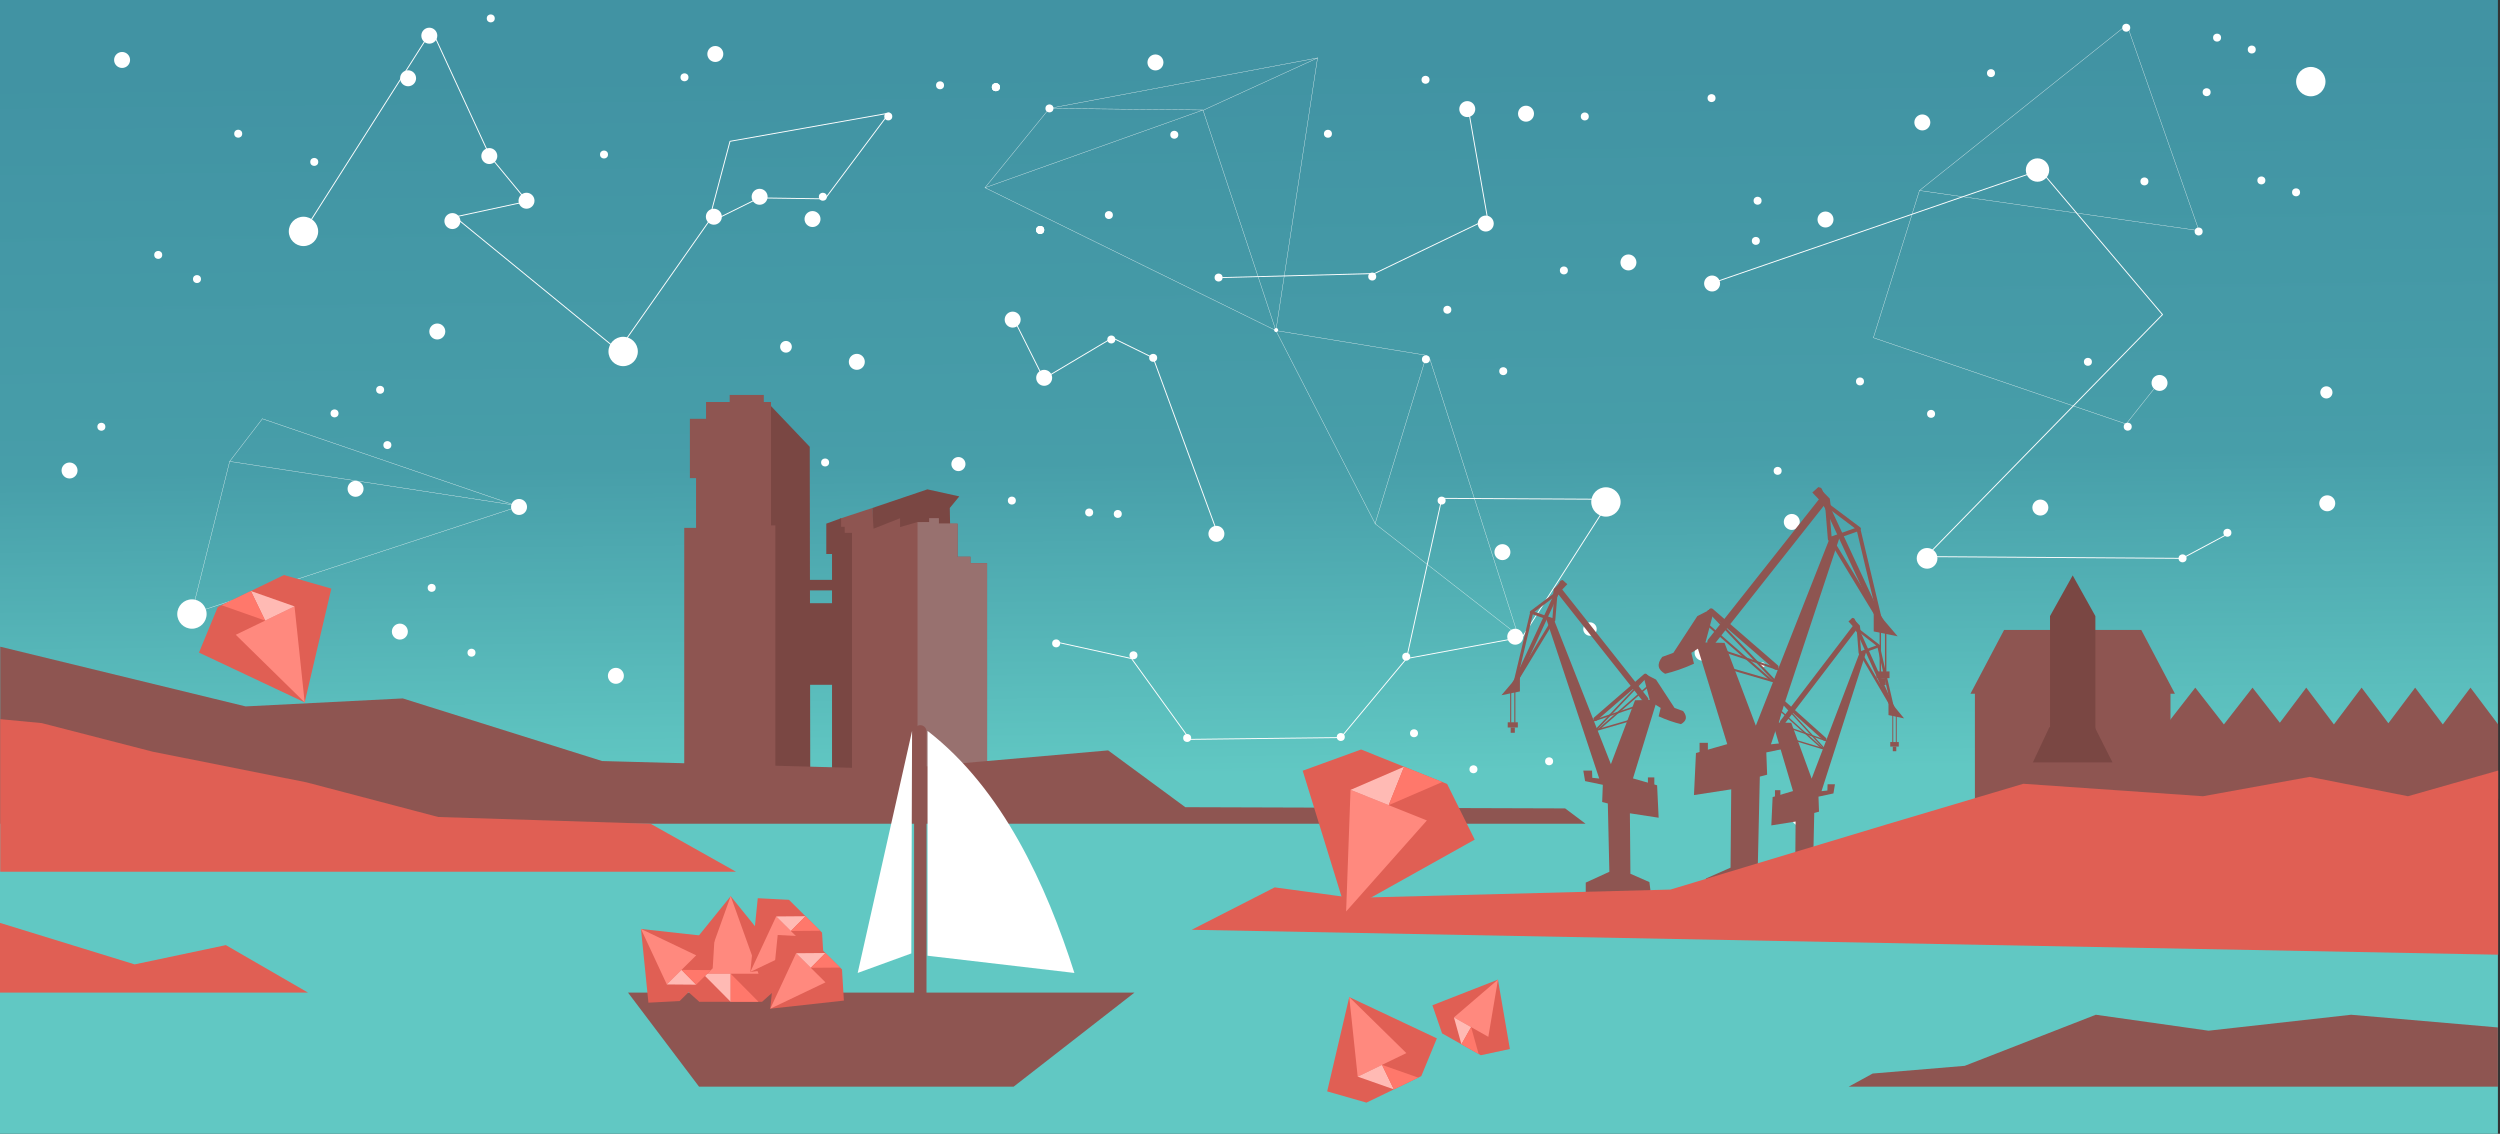 <?xml version="1.0" standalone="no"?><!DOCTYPE svg PUBLIC "-//W3C//DTD SVG 1.1//EN" "http://www.w3.org/Graphics/SVG/1.1/DTD/svg11.dtd"><svg width="100%" height="100%" viewBox="0 0 807 366" version="1.1" xmlns="http://www.w3.org/2000/svg" xmlns:xlink="http://www.w3.org/1999/xlink" xml:space="preserve" style="fill-rule:evenodd;clip-rule:evenodd;stroke-linecap:round;stroke-linejoin:round;stroke-miterlimit:1.414;"><rect x="0" y="0" width="807" height="366" fill="#333333" stroke="none"/><g><rect id="bg" x="0" y="-5.961" width="806.327" height="372.392" style="fill:url(#_Linear1);"/><g><g id="links"><g><path d="M338.751,34.992l-20.798,25.6l70.393,-25.086l-49.595,-0.514Z" style="fill:none;stroke-width:0.1px;stroke:#fff;"/><path d="M317.953,60.592l93.911,46.117l-23.518,-71.112l36.957,-16.898" style="fill:none;stroke-width:0.1px;stroke:#fff;"/><path d="M425.303,18.699l-13.439,88.01l48.636,7.999l-16.639,54.4" style="fill:none;stroke-width:0.1px;stroke:#fff;"/><path d="M338.76,34.974l86.543,-16.275" style="fill:none;stroke-width:0.1px;stroke:#fff;"/><path d="M411.864,106.709l32.077,62.399" style="fill:none;stroke-width:0.1px;stroke:#fff;"/><path d="M461.58,115.972l28.437,89.054l-46.076,-35.918" style="fill:none;stroke-width:0.1px;stroke:#fff;"/><path d="M61.816,198.15l106.07,-34.803l-93.751,-14.4l-12.319,49.203Z" style="fill:none;stroke-width:0.1px;stroke:#fff;"/><path d="M84.694,135.187l-10.551,13.747" style="fill:none;stroke-width:0.1px;stroke:#fff;"/><path d="M167.886,163.667l-83.192,-28.48" style="fill:none;stroke-width:0.1px;stroke:#fff;"/><path d="M604.727,109.021l14.879,-47.52l90.231,12.96" style="fill:none;stroke-width:0.1px;stroke:#fff;"/><path d="M709.837,74.461l-23.256,-66.465l-66.975,53.505" style="fill:none;stroke-width:0.1px;stroke:#fff;"/><path d="M604.727,109.021l81.593,27.84l11.039,-13.92" style="fill:none;stroke-width:0.1px;stroke:#fff;"/></g><g id="stars"><ellipse cx="321.466" cy="28.139" rx="1.29" ry="1.29" style="fill:#fff;"/><ellipse cx="379.06" cy="43.499" rx="1.29" ry="1.29" style="fill:#fff;"/><ellipse cx="194.975" cy="49.877" rx="1.29" ry="1.29" style="fill:#fff;"/><ellipse cx="511.57" cy="37.593" rx="1.29" ry="1.29" style="fill:#fff;"/><ellipse cx="709.722" cy="74.728" rx="1.29" ry="1.29" style="fill:#fff;"/><ellipse cx="726.869" cy="15.989" rx="1.29" ry="1.29" style="fill:#fff;"/><ellipse cx="715.67" cy="12.149" rx="1.29" ry="1.29" style="fill:#fff;"/><ellipse cx="712.301" cy="29.761" rx="1.29" ry="1.29" style="fill:#fff;"/><ellipse cx="552.485" cy="31.669" rx="1.29" ry="1.29" style="fill:#fff;"/><ellipse cx="326.625" cy="161.589" rx="1.29" ry="1.29" style="fill:#fff;"/><ellipse cx="351.583" cy="165.429" rx="1.29" ry="1.29" style="fill:#fff;"/><ellipse cx="125.043" cy="143.669" rx="1.29" ry="1.29" style="fill:#fff;"/><ellipse cx="76.895" cy="43.159" rx="1.29" ry="1.29" style="fill:#fff;"/><ellipse cx="101.442" cy="52.269" rx="1.29" ry="1.29" style="fill:#fff;"/><ellipse cx="321.466" cy="28.139" rx="1.29" ry="1.29" style="fill:#fff;"/><ellipse cx="114.774" cy="157.789" rx="2.58" ry="2.58" style="fill:#fff;"/><ellipse cx="262.281" cy="70.709" rx="2.58" ry="2.58" style="fill:#fff;"/><ellipse cx="745.927" cy="26.348" rx="4.74" ry="4.74" style="fill:#fff;"/><ellipse cx="131.733" cy="25.269" rx="2.58" ry="2.58" style="fill:#fff;"/><ellipse cx="357.942" cy="69.419" rx="1.29" ry="1.29" style="fill:#fff;"/><ellipse cx="428.656" cy="43.179" rx="1.29" ry="1.29" style="fill:#fff;"/><ellipse cx="321.466" cy="28.139" rx="1.29" ry="1.29" style="fill:#fff;"/><ellipse cx="473.634" cy="35.214" rx="2.58" ry="2.58" style="fill:#fff;"/><ellipse cx="230.904" cy="17.429" rx="2.58" ry="2.58" style="fill:#fff;"/><ellipse cx="589.271" cy="70.858" rx="2.58" ry="2.58" style="fill:#fff;"/><ellipse cx="484.981" cy="178.229" rx="2.58" ry="2.58" style="fill:#fff;"/><ellipse cx="653.926" cy="231.029" rx="2.58" ry="2.58" style="fill:#fff;"/><ellipse cx="525.658" cy="84.717" rx="2.58" ry="2.58" style="fill:#fff;"/></g><g id="links2"><path d="M97.568,75.498l41.819,-65.767l18.771,40.713l12.01,14.558l-23.315,5.025l52.72,43.117l29.184,-41.568l6.886,-25.957l51.364,-9.112l-20.7,27.684l-21.284,-0.308l-14.047,6.958" style="fill:none;stroke-width:0.3px;stroke:#fff;"/><path d="M327.102,102.666l9.808,19.582l22.164,-13.198l13.169,6.462l20.886,56.893" style="fill:none;stroke-width:0.3px;stroke:#fff;"/><path d="M552.665,91.387l105.922,-36.497l39.469,46.653l-76.327,78.134l82.694,0.558l15.024,-8.042" style="fill:none;stroke-width:0.3px;stroke:#fff;"/><path d="M519.872,161.172l-28.46,44.474l-37.387,6.945l11.404,-51.726l54.443,0.307Z" style="fill:none;stroke-width:0.3px;stroke:#fff;"/><path d="M454.025,212.591l-21.206,25.495l-48.731,0.58l-18.817,-26.075l-23.62,-5.195" style="fill:none;stroke-width:0.3px;stroke:#fff;"/><path d="M474.247,36.7l5.965,34.011l-36.538,17.586l-49.023,1.295" style="fill:none;stroke-width:0.3px;stroke:#fff;"/></g></g><g id="stars1"><ellipse cx="303.448" cy="27.531" rx="1.29" ry="1.29" style="fill:#fff;"/><ellipse cx="286.737" cy="37.587" rx="1.29" ry="1.29" style="fill:#fff;"/><ellipse cx="358.73" cy="109.587" rx="1.29" ry="1.29" style="fill:#fff;"/><ellipse cx="467.201" cy="99.987" rx="1.29" ry="1.29" style="fill:#fff;"/><ellipse cx="411.939" cy="106.544" rx="0.645" ry="0.645" style="fill:#fff;"/><ellipse cx="567.351" cy="64.797" rx="1.29" ry="1.29" style="fill:#fff;"/><ellipse cx="686.35" cy="8.95" rx="1.29" ry="1.29" style="fill:#fff;"/><ellipse cx="642.69" cy="23.611" rx="1.29" ry="1.29" style="fill:#fff;"/><ellipse cx="504.82" cy="87.297" rx="1.29" ry="1.29" style="fill:#fff;"/><ellipse cx="460.161" cy="25.757" rx="1.29" ry="1.29" style="fill:#fff;"/><ellipse cx="234.301" cy="155.677" rx="1.29" ry="1.29" style="fill:#fff;"/><ellipse cx="266.347" cy="149.289" rx="1.29" ry="1.29" style="fill:#fff;"/><ellipse cx="32.72" cy="137.757" rx="1.29" ry="1.29" style="fill:#fff;"/><ellipse cx="63.587" cy="90.083" rx="1.29" ry="1.29" style="fill:#fff;"/><ellipse cx="51.072" cy="82.288" rx="1.29" ry="1.29" style="fill:#fff;"/><ellipse cx="158.42" cy="5.942" rx="1.29" ry="1.29" style="fill:#fff;"/><ellipse cx="230.432" cy="69.957" rx="2.58" ry="2.58" style="fill:#fff;"/><ellipse cx="22.451" cy="151.877" rx="2.58" ry="2.58" style="fill:#fff;"/><ellipse cx="169.957" cy="64.797" rx="2.58" ry="2.58" style="fill:#fff;"/><ellipse cx="141.16" cy="107.007" rx="2.58" ry="2.58" style="fill:#fff;"/><ellipse cx="201.154" cy="113.457" rx="4.74" ry="4.74" style="fill:#fff;"/><ellipse cx="97.964" cy="74.697" rx="4.74" ry="4.74" style="fill:#fff;"/><ellipse cx="657.712" cy="54.89" rx="3.777" ry="3.777" style="fill:#fff;"/><ellipse cx="39.409" cy="19.357" rx="2.58" ry="2.58" style="fill:#fff;"/><ellipse cx="265.619" cy="63.507" rx="1.29" ry="1.29" style="fill:#fff;"/><ellipse cx="338.76" cy="34.992" rx="1.29" ry="1.29" style="fill:#fff;"/><ellipse cx="220.95" cy="24.951" rx="1.29" ry="1.29" style="fill:#fff;"/><ellipse cx="372.979" cy="20.157" rx="2.58" ry="2.58" style="fill:#fff;"/><ellipse cx="138.58" cy="11.517" rx="2.58" ry="2.58" style="fill:#fff;"/><ellipse cx="492.597" cy="36.7" rx="2.58" ry="2.58" style="fill:#fff;"/><ellipse cx="392.657" cy="172.317" rx="2.58" ry="2.58" style="fill:#fff;"/><ellipse cx="568.923" cy="214.619" rx="0.809" ry="0.809" style="fill:#fff;"/><ellipse cx="552.665" cy="91.516" rx="2.58" ry="2.58" style="fill:#fff;"/></g><g id="stars2"><ellipse cx="335.766" cy="74.232" rx="1.29" ry="1.29" style="fill:#fff;"/><ellipse cx="393.361" cy="89.592" rx="1.29" ry="1.29" style="fill:#fff;"/><ellipse cx="465.354" cy="161.592" rx="1.29" ry="1.29" style="fill:#fff;"/><ellipse cx="573.825" cy="151.992" rx="1.29" ry="1.29" style="fill:#fff;"/><ellipse cx="673.976" cy="116.802" rx="1.29" ry="1.29" style="fill:#fff;"/><ellipse cx="741.17" cy="62.082" rx="1.29" ry="1.29" style="fill:#fff;"/><ellipse cx="729.971" cy="58.242" rx="1.29" ry="1.29" style="fill:#fff;"/><ellipse cx="692.214" cy="58.562" rx="1.29" ry="1.29" style="fill:#fff;"/><ellipse cx="566.785" cy="77.762" rx="1.29" ry="1.29" style="fill:#fff;"/><ellipse cx="340.926" cy="207.682" rx="1.29" ry="1.29" style="fill:#fff;"/><ellipse cx="365.883" cy="211.522" rx="1.29" ry="1.29" style="fill:#fff;"/><ellipse cx="139.344" cy="189.762" rx="1.29" ry="1.29" style="fill:#fff;"/><ellipse cx="107.986" cy="133.442" rx="1.29" ry="1.29" style="fill:#fff;"/><ellipse cx="122.705" cy="125.832" rx="1.29" ry="1.29" style="fill:#fff;"/><ellipse cx="335.766" cy="74.232" rx="1.29" ry="1.29" style="fill:#fff;"/><ellipse cx="337.056" cy="121.962" rx="2.58" ry="2.58" style="fill:#fff;"/><ellipse cx="129.075" cy="203.882" rx="2.58" ry="2.58" style="fill:#fff;"/><ellipse cx="276.581" cy="116.802" rx="2.58" ry="2.58" style="fill:#fff;"/><ellipse cx="253.711" cy="111.944" rx="1.89" ry="1.89" style="fill:#fff;"/><ellipse cx="247.784" cy="159.012" rx="2.58" ry="2.58" style="fill:#fff;"/><ellipse cx="309.379" cy="149.803" rx="2.276" ry="2.276" style="fill:#fff;"/><ellipse cx="146.033" cy="71.362" rx="2.58" ry="2.58" style="fill:#fff;"/><ellipse cx="372.243" cy="115.512" rx="1.29" ry="1.29" style="fill:#fff;"/><ellipse cx="442.956" cy="89.272" rx="1.29" ry="1.29" style="fill:#fff;"/><ellipse cx="335.766" cy="74.232" rx="1.29" ry="1.29" style="fill:#fff;"/><ellipse cx="479.603" cy="72.162" rx="2.58" ry="2.58" style="fill:#fff;"/><ellipse cx="245.204" cy="63.522" rx="2.58" ry="2.58" style="fill:#fff;"/><ellipse cx="620.53" cy="39.522" rx="2.58" ry="2.58" style="fill:#fff;"/><ellipse cx="513.241" cy="203.056" rx="2.17" ry="2.17" style="fill:#fff;"/><ellipse cx="668.226" cy="277.122" rx="2.58" ry="2.58" style="fill:#fff;"/><ellipse cx="658.627" cy="163.842" rx="2.58" ry="2.58" style="fill:#fff;"/></g><g id="stars3"><ellipse cx="456.442" cy="236.692" rx="1.29" ry="1.29" style="fill:#fff;"/><ellipse cx="432.812" cy="237.902" rx="1.29" ry="1.29" style="fill:#fff;"/><ellipse cx="360.819" cy="165.902" rx="1.29" ry="1.29" style="fill:#fff;"/><ellipse cx="252.349" cy="175.502" rx="1.29" ry="1.29" style="fill:#fff;"/><ellipse cx="152.198" cy="210.692" rx="1.29" ry="1.29" style="fill:#fff;"/><ellipse cx="85.004" cy="265.412" rx="1.29" ry="1.29" style="fill:#fff;"/><ellipse cx="96.203" cy="269.252" rx="1.29" ry="1.29" style="fill:#fff;"/><ellipse cx="133.959" cy="268.932" rx="1.29" ry="1.29" style="fill:#fff;"/><ellipse cx="259.388" cy="249.732" rx="1.29" ry="1.29" style="fill:#fff;"/><ellipse cx="485.248" cy="119.812" rx="1.29" ry="1.29" style="fill:#fff;"/><ellipse cx="460.29" cy="115.972" rx="1.29" ry="1.29" style="fill:#fff;"/><ellipse cx="686.83" cy="137.732" rx="1.29" ry="1.29" style="fill:#fff;"/><ellipse cx="719.005" cy="171.972" rx="1.29" ry="1.29" style="fill:#fff;"/><ellipse cx="704.534" cy="180.235" rx="1.29" ry="1.29" style="fill:#fff;"/><ellipse cx="623.352" cy="133.594" rx="1.29" ry="1.29" style="fill:#fff;"/><ellipse cx="600.407" cy="123.125" rx="1.29" ry="1.29" style="fill:#fff;"/><ellipse cx="500.05" cy="245.743" rx="1.29" ry="1.29" style="fill:#fff;"/><ellipse cx="489.117" cy="205.532" rx="2.58" ry="2.58" style="fill:#fff;"/><ellipse cx="697.099" cy="123.612" rx="2.58" ry="2.58" style="fill:#fff;"/><ellipse cx="549.592" cy="210.692" rx="2.58" ry="2.58" style="fill:#fff;"/><ellipse cx="751.239" cy="162.464" rx="2.58" ry="2.58" style="fill:#fff;"/><ellipse cx="750.957" cy="126.665" rx="1.966" ry="1.966" style="fill:#fff;"/><ellipse cx="578.389" cy="168.482" rx="2.58" ry="2.58" style="fill:#fff;"/><ellipse cx="518.395" cy="162.032" rx="4.74" ry="4.74" style="fill:#fff;"/><ellipse cx="622.062" cy="180.235" rx="3.345" ry="3.345" style="fill:#fff;"/><ellipse cx="61.956" cy="198.212" rx="4.74" ry="4.74" style="fill:#fff;"/><ellipse cx="680.14" cy="256.132" rx="2.58" ry="2.58" style="fill:#fff;"/><ellipse cx="453.93" cy="211.982" rx="1.29" ry="1.29" style="fill:#fff;"/><ellipse cx="383.217" cy="238.222" rx="1.29" ry="1.29" style="fill:#fff;"/><ellipse cx="475.629" cy="248.323" rx="1.29" ry="1.29" style="fill:#fff;"/><ellipse cx="346.57" cy="255.332" rx="2.58" ry="2.58" style="fill:#fff;"/><ellipse cx="580.969" cy="263.972" rx="2.58" ry="2.58" style="fill:#fff;"/><ellipse cx="198.807" cy="218.158" rx="2.58" ry="2.58" style="fill:#fff;"/><ellipse cx="326.892" cy="103.172" rx="2.58" ry="2.58" style="fill:#fff;"/><ellipse cx="157.947" cy="50.372" rx="2.58" ry="2.58" style="fill:#fff;"/><ellipse cx="167.546" cy="163.652" rx="2.58" ry="2.58" style="fill:#fff;"/></g><g><path d="M64.227,210.652l34.125,16.08l8.603,-36.733l-15.296,-4.384l-21.364,10.326l-6.068,14.711Z" style="fill:#e05f54;"/><g><path d="M98.352,226.732l-3.28,-30.99l-18.963,9.166l22.243,21.824Z" style="fill:#ff897e;"/><path d="M95.072,195.742l-14.095,-4.964l4.614,9.547l9.481,-4.583Z" style="fill:#ffbab4;"/><path d="M71.495,195.361l14.096,4.964l-4.614,-9.547l-9.482,4.583Z" style="fill:#ff786b;"/></g></g><g><path d="M463.821,335.182l-28.279,-13.326l-7.129,30.44l12.676,3.633l17.704,-8.557l5.028,-12.19Z" style="fill:#e05f54;"/><g><path d="M435.542,321.856l2.718,25.681l15.715,-7.596l-18.433,-18.085Z" style="fill:#ff897e;"/><path d="M438.26,347.537l11.681,4.114l-3.824,-7.912l-7.857,3.798Z" style="fill:#ffbab4;"/><path d="M457.798,347.853l-11.681,-4.114l3.824,7.912l7.857,-3.798Z" style="fill:#ff786b;"/></g></g><g><path d="M487.388,338.616l-3.85,-22.396l-21.164,8.274l3.124,9.075l12.507,7.061l9.383,-2.014Z" style="fill:#e05f54;"/><g><path d="M483.538,316.22l-14.208,12.201l11.102,6.268l3.106,-18.469Z" style="fill:#ff897e;"/><path d="M469.33,328.421l2.421,8.678l3.13,-5.544l-5.551,-3.134Z" style="fill:#ffbab4;"/><path d="M477.302,340.233l-2.421,-8.678l-3.13,5.544l5.551,3.134Z" style="fill:#ff786b;"/></g></g><g><path d="M501.622,200.054l18.376,46.616l7.789,-20.622l7.127,-0.159l-7.789,25.381l7.789,2.221l0.497,10.471l-9.281,-1.428l0.166,19.512l6.132,2.697l0.497,3.965l-21.047,0l0,-3.807l7.623,-3.49l-0.497,-22.049l-1.823,-0.476l0.207,-5.552l-5.718,-1.19l-0.58,-3.393l2.818,0l0.083,2.322l2.237,0.238l-17.215,-51.894l2.609,0.637Z" style="fill:#8e5551;"/><path d="M503.28,190.593l27.843,35.216" style="fill:none;stroke-width:1.95px;stroke:#8e5551;"/><path d="M504.151,187.976l-15.165,32.599" style="fill:none;stroke-width:1.3px;stroke:#8e5551;"/><path d="M502.261,191.664l-0.696,8.526l-7.259,-2.554l7.955,-5.972Z" style="fill:none;stroke-width:0.98px;stroke:#8e5551;"/><path d="M488.986,220.575l5.32,-22.367l-5.32,22.367Z" style="fill:none;stroke-width:0.98px;stroke:#8e5551;"/><path d="M501.366,200.19l-12.38,20.385" style="fill:none;stroke-width:0.98px;stroke:#8e5551;"/><path d="M533.186,225.809l-2.063,-7.709l-16.134,13.992" style="fill:none;stroke-width:1.3px;stroke:#8e5551;"/><path d="M531.794,221.717l-15.612,13.611" style="fill:none;stroke-width:0.52px;stroke:#8e5551;"/><path d="M527.916,228.106l-13.486,4.521" style="fill:none;stroke-width:0.52px;stroke:#8e5551;"/><path d="M526.424,232.478l-11.435,3.326l16.805,-17.704" style="fill:none;stroke-width:0.52px;stroke:#8e5551;"/><path d="M531.11,217.612l3.459,1.76l5.975,9.15l2.77,1.013c1.474,1.865 1.06,3.222 -0.71,4.215c-2.29,-0.56 -4.678,-1.374 -7.193,-2.515l0.659,-2.713l-2.884,-1.808l-2.076,-9.102Z" style="fill:#8e5551;"/><path d="M487.968,220.534l-3.3,3.878l5.96,-1.218l0,-6.457l-2.66,3.797Z" style="fill:#8e5551;"/><rect x="486.692" y="233.157" width="3.262" height="1.675" style="fill:#8e5551;"/><rect x="487.648" y="234.832" width="1.339" height="1.713" style="fill:#8e5551;"/><path d="M488.986,233.157l0,-10.127" style="fill:none;stroke-width:0.36px;stroke:#8e5551;"/><path d="M487.648,233.157l0,-10.127" style="fill:none;stroke-width:0.36px;stroke:#8e5551;"/><path d="M500.911,194.915l0.665,-4.804l2.824,-2.889l1.526,1.357l-1.775,1.876l-3.24,4.46Z" style="fill:#8e5551;"/><rect x="531.946" y="250.947" width="2.072" height="2.855" style="fill:#8e5551;"/></g><g><path d="M590.592,173.845l-23.809,60.397l-10.092,-26.718l-9.233,-0.206l10.092,32.885l-10.092,2.877l-0.644,13.566l12.024,-1.85l-0.214,25.28l-7.945,3.494l-0.644,5.138l27.27,0l0,-4.932l-9.878,-4.522l0.644,-28.568l2.362,-0.617l-0.268,-7.193l7.408,-1.542l0.751,-4.395l-3.65,0l-0.107,3.008l-2.899,0.308l22.304,-67.236l-3.38,0.826Z" style="fill:#8e5551;"/><path d="M588.443,161.587l-36.073,45.627" style="fill:none;stroke-width:2.53px;stroke:#8e5551;"/><path d="M587.316,158.196l19.647,42.236" style="fill:none;stroke-width:1.69px;stroke:#8e5551;"/><path d="M589.764,162.975l0.902,11.046l9.404,-3.308l-10.306,-7.738Z" style="fill:none;stroke-width:1.27px;stroke:#8e5551;"/><path d="M606.963,200.432l-6.893,-28.979l6.893,28.979Z" style="fill:none;stroke-width:1.27px;stroke:#8e5551;"/><path d="M590.923,174.021l16.04,26.411" style="fill:none;stroke-width:1.26px;stroke:#8e5551;"/><path d="M549.697,207.214l2.673,-9.988l20.903,18.128" style="fill:none;stroke-width:1.69px;stroke:#8e5551;"/><path d="M551.5,201.912l20.227,17.635" style="fill:none;stroke-width:0.67px;stroke:#8e5551;"/><path d="M556.525,210.19l17.473,5.857" style="fill:none;stroke-width:0.67px;stroke:#8e5551;"/><path d="M558.457,215.855l14.816,4.308l-21.773,-22.937" style="fill:none;stroke-width:0.67px;stroke:#8e5551;"/><path d="M552.386,196.594l-4.482,2.279l-7.741,11.856l-3.589,1.313c-1.91,2.415 -1.373,4.174 0.92,5.461c2.967,-0.726 6.061,-1.78 9.32,-3.259l-0.854,-3.515l3.737,-2.343l2.689,-11.792Z" style="fill:#8e5551;"/><path d="M608.282,200.379l4.277,5.025l-7.723,-1.578l0,-8.366l3.446,4.919Z" style="fill:#8e5551;"/><rect x="605.71" y="216.734" width="4.226" height="2.17" style="fill:#8e5551;"/><rect x="606.963" y="218.904" width="1.734" height="2.22" style="fill:#8e5551;"/><path d="M606.963,216.734l0,-13.121" style="fill:none;stroke-width:0.46px;stroke:#8e5551;"/><path d="M608.697,216.734l0,-13.121" style="fill:none;stroke-width:0.46px;stroke:#8e5551;"/><path d="M591.513,167.187l-0.862,-6.224l-3.658,-3.744l-1.978,1.759l2.301,2.43l4.197,5.779Z" style="fill:#8e5551;"/><rect x="548.62" y="239.783" width="2.684" height="3.7" style="fill:#8e5551;"/></g><g><path d="M600.32,210.624l-15.519,40.712l-6.578,-18.01l-6.018,-0.139l6.578,22.167l-6.578,1.94l-0.42,9.144l7.838,-1.246l-0.14,17.04l-5.179,2.355l-0.419,3.464l17.774,0l0,-3.325l-6.438,-3.048l0.42,-19.257l1.539,-0.416l-0.175,-4.849l4.829,-1.039l0.49,-2.963l-2.38,0l-0.07,2.028l-1.889,0.208l14.538,-45.323l-2.203,0.557Z" style="fill:#8e5551;"/><path d="M598.919,202.361l-23.512,30.757" style="fill:none;stroke-width:1.68px;stroke:#8e5551;"/><path d="M598.184,200.075l12.806,28.471" style="fill:none;stroke-width:1.12px;stroke:#8e5551;"/><path d="M599.78,203.296l0.588,7.447l6.13,-2.23l-6.718,-5.217Z" style="fill:none;stroke-width:0.84px;stroke:#8e5551;"/><path d="M610.99,228.546l-4.492,-19.535l4.492,19.535Z" style="fill:none;stroke-width:0.84px;stroke:#8e5551;"/><path d="M600.535,210.743l10.455,17.803" style="fill:none;stroke-width:0.84px;stroke:#8e5551;"/><path d="M573.664,233.118l1.743,-6.733l13.624,12.219" style="fill:none;stroke-width:1.12px;stroke:#8e5551;"/><path d="M574.84,229.544l13.184,11.886" style="fill:none;stroke-width:0.45px;stroke:#8e5551;"/><path d="M578.115,235.123l11.389,3.949" style="fill:none;stroke-width:0.45px;stroke:#8e5551;"/><path d="M579.374,238.942l9.657,2.904l-14.191,-15.461" style="fill:none;stroke-width:0.45px;stroke:#8e5551;"/><path d="M575.417,225.959l-2.921,1.536l-5.046,7.992l-2.339,0.885c-1.245,1.628 -0.895,2.813 0.6,3.681c1.934,-0.49 3.95,-1.2 6.074,-2.197l-0.556,-2.369l2.435,-1.579l1.753,-7.949Z" style="fill:#8e5551;"/><path d="M611.85,228.51l2.787,3.387l-5.033,-1.064l0,-5.639l2.246,3.316Z" style="fill:#8e5551;"/><rect x="610.173" y="239.534" width="2.754" height="1.463" style="fill:#8e5551;"/><rect x="610.99" y="240.997" width="1.13" height="1.496" style="fill:#8e5551;"/><path d="M610.99,239.534l0,-8.844" style="fill:none;stroke-width:0.31px;stroke:#8e5551;"/><path d="M612.12,239.534l0,-8.844" style="fill:none;stroke-width:0.31px;stroke:#8e5551;"/><path d="M600.92,206.136l-0.562,-4.196l-2.384,-2.523l-1.29,1.185l1.5,1.638l2.736,3.896Z" style="fill:#8e5551;"/><rect x="572.962" y="255.071" width="1.749" height="2.494" style="fill:#8e5551;"/></g><g><g><path d="M699.398,257.801l0,-23.96l9.238,-11.873l9.238,11.873l9.238,-11.873l8.822,11.338l8.527,-11.338l8.93,11.873l8.93,-11.873l8.645,11.495l8.645,-11.495l8.93,11.873l8.929,-11.873l8.93,11.873l0,23.96l-107.002,0Z" style="fill:#8e5551;"/></g><g><g><rect x="637.497" y="222.502" width="63.134" height="35.833" style="fill:#8e5551;"/><path d="M702.072,223.943l-66.016,0l10.872,-20.609l44.272,0l10.872,20.609Z" style="fill:#8e5551;"/></g><g><path d="M681.921,246.107l-25.714,0l5.334,-11.377l14.637,0l5.743,11.377Z" style="fill:#7a4743;"/><path d="M676.387,239.885l-14.646,0l0,-41.011l7.323,-13.136l7.323,13.136l0,41.011Z" style="fill:#7a4743;"/></g></g></g><path d="M806.4,308.177l-421.732,-8.041l26.8,-13.692l25.014,3.388l102.734,-2.68l69.681,-20.996l44.228,-13.151l57.997,4.02l34.485,-6.254l31.685,6.254l29.108,-8.29" style="fill:#e05f54;"/><g><g><g><path d="M281.564,163.981l17.802,-6.021l10.301,2.274l-3.077,3.747l0.134,6.823l-25.284,1.739l0.124,-8.562Z" style="fill:#7a4743;"/><g><path d="M271.155,167.407l10.418,-3.426l0.402,6.689l8.561,-3.389l0,2.854l5.619,-1.605l3.746,0l0,-1.249l3.077,0l0.134,1.784l6.02,0l0,10.636l4.147,0l0,2.075l5.351,0l0,68.5l-43.997,0l-0.206,-76.034l-4.693,-4.776l1.421,-2.059Z" style="fill:#8e5551;"/><path d="M296.183,168.541l0,81.735l22.447,0l0,-68.475l-5.363,0l0,-2.055l-4.192,0l0,-10.768l-6,0l0,-1.697l-3.123,0l0,1.244l-3.769,0.016Z" style="fill:#98716f;"/></g></g><path d="M261.463,194.719l7.112,0l0,-4.131l-7.118,0l0.006,4.131ZM261.503,221.048l0.044,29.228l-11.261,0l-6.719,-79.48l5.137,-39.897l12.682,13.325l0.065,42.949l7.124,0l0,-8.349l-1.851,0l0,-9.793l4.794,-1.75l0,2.765l1.159,0l0,1.962l2.355,0l0,78.268l-6.457,0l0,-29.228l-7.072,0Z" style="fill:#7a4743;"/></g><path d="M246.557,129.76l2.325,0l0,39.838l1.404,0l0,80.678l-29.498,0l0.084,-4.115l0,-75.761l3.813,0l0,-16.055l-1.99,0l0,-19.167l5.217,0l0,-5.418l7.625,0l0,-2.273l11.02,0l0,2.273Z" style="fill:#8e5551;"/></g><path d="M0.073,265.909l0,-57.154l79.213,19.274l50.734,-2.58l64.345,20.215l94.868,2.581l68.47,-6.022l24.909,18.338l122.615,0.392l6.599,4.956l-511.753,0Z" style="fill:#8e5551;"/><path d="M0.073,281.393l0,-49.248l13.409,1.275l35.84,9.234l49.625,9.892l42.535,11.183l68.529,2.18l27.569,15.484l-237.507,0Z" style="fill:#e05f54;"/><g><g><path d="M366.218,320.406l-163.499,0l22.929,30.369l101.556,0l39.014,-30.369Z" style="fill:#8e5551;"/><path d="M297.072,322.12l0,-86.034" style="fill:none;stroke-width:4px;stroke:#8e5551;"/><path d="M299.413,235.935l0,72.573l47.401,5.56c-9.046,-28.363 -23.178,-59.423 -47.401,-78.133Z" style="fill:#fff;"/><path d="M294.417,235.935l-0.244,71.832l-17.312,6.301l17.556,-78.133Z" style="fill:#fff;"/></g><g><g><path d="M256.122,314.327l-20.257,-25.039l-20.257,25.039l10.128,9.052l20.257,0l10.129,-9.052Z" style="fill:#e05f54;"/><g><path d="M235.865,289.288l-8.991,25.039l17.981,0l-8.99,-25.039Z" style="fill:#ff897e;"/><path d="M226.874,314.327l8.991,9.052l0,-9.052l-8.991,0Z" style="fill:#ffbab4;"/><path d="M244.855,323.379l-8.99,-9.052l0,9.052l8.99,0Z" style="fill:#ff786b;"/></g></g><g><path d="M230.675,302.493l-23.765,-2.621l2.398,23.79l10.071,-0.518l10.683,-10.584l0.613,-10.067Z" style="fill:#e05f54;"/><g><path d="M206.91,299.872l8.34,17.903l9.483,-9.395l-17.823,-8.508Z" style="fill:#ff897e;"/><path d="M215.25,317.775l9.47,0.077l-4.729,-4.774l-4.741,4.697Z" style="fill:#ffbab4;"/><path d="M229.462,313.154l-9.471,-0.076l4.729,4.774l4.742,-4.698Z" style="fill:#ff786b;"/></g></g><g><path d="M265.97,311.111l-23.765,2.62l2.398,-23.79l10.071,0.518l10.683,10.585l0.613,10.067Z" style="fill:#e05f54;"/><g><path d="M242.205,313.731l8.34,-17.903l9.483,9.396l-17.823,8.507Z" style="fill:#ff897e;"/><path d="M250.545,295.828l9.471,-0.076l-4.73,4.774l-4.741,-4.698Z" style="fill:#ffbab4;"/><path d="M264.757,300.449l-9.471,0.077l4.73,-4.774l4.741,4.697Z" style="fill:#ff786b;"/></g></g><g><path d="M272.407,322.989l-23.764,2.621l2.397,-23.79l10.071,0.518l10.684,10.585l0.612,10.066Z" style="fill:#e05f54;"/><g><path d="M248.643,325.61l8.339,-17.903l9.483,9.396l-17.822,8.507Z" style="fill:#ff897e;"/><path d="M256.982,307.707l9.471,-0.076l-4.729,4.774l-4.742,-4.698Z" style="fill:#ffbab4;"/><path d="M271.194,312.328l-9.47,0.077l4.729,-4.774l4.741,4.697Z" style="fill:#ff786b;"/></g></g></g></g><g><path d="M476.037,271.026l-41.508,23.199l-14.022,-45.44l18.852,-6.847l27.764,11.12l8.914,17.968Z" style="fill:#e05f54;"/><g><path d="M434.529,294.225l1.421,-39.255l24.645,9.871l-26.066,29.384Z" style="fill:#ff897e;"/><path d="M435.95,254.97l17.291,-7.472l-4.969,12.408l-12.322,-4.936Z" style="fill:#ffbab4;"/><path d="M465.563,252.434l-17.291,7.472l4.969,-12.408l12.322,4.936Z" style="fill:#ff786b;"/></g></g><path d="M806.327,331.659l-47.394,-4.098l-46.019,5.149l-36.382,-5.149l-42.33,16.491l-29.69,2.483l-7.761,4.24l209.576,0l0,-19.116Z" style="fill:#8e5551;"/><path d="M0,297.91l43.461,13.392l29.442,-6.222l26.516,15.326l-99.419,0l0,-22.496Z" style="fill:#e05f54;"/></g></g><defs><linearGradient id="_Linear1" x1="0" y1="0" x2="1" y2="0" gradientUnits="userSpaceOnUse" gradientTransform="matrix(2.88,230.069,-285.094,2.324,781.85,16.824)"><stop offset="0%" style="stop-color:#4193a3;stop-opacity:1"/><stop offset="56%" style="stop-color:#479ea9;stop-opacity:1"/><stop offset="100%" style="stop-color:#61c8c3;stop-opacity:1"/></linearGradient></defs></svg>